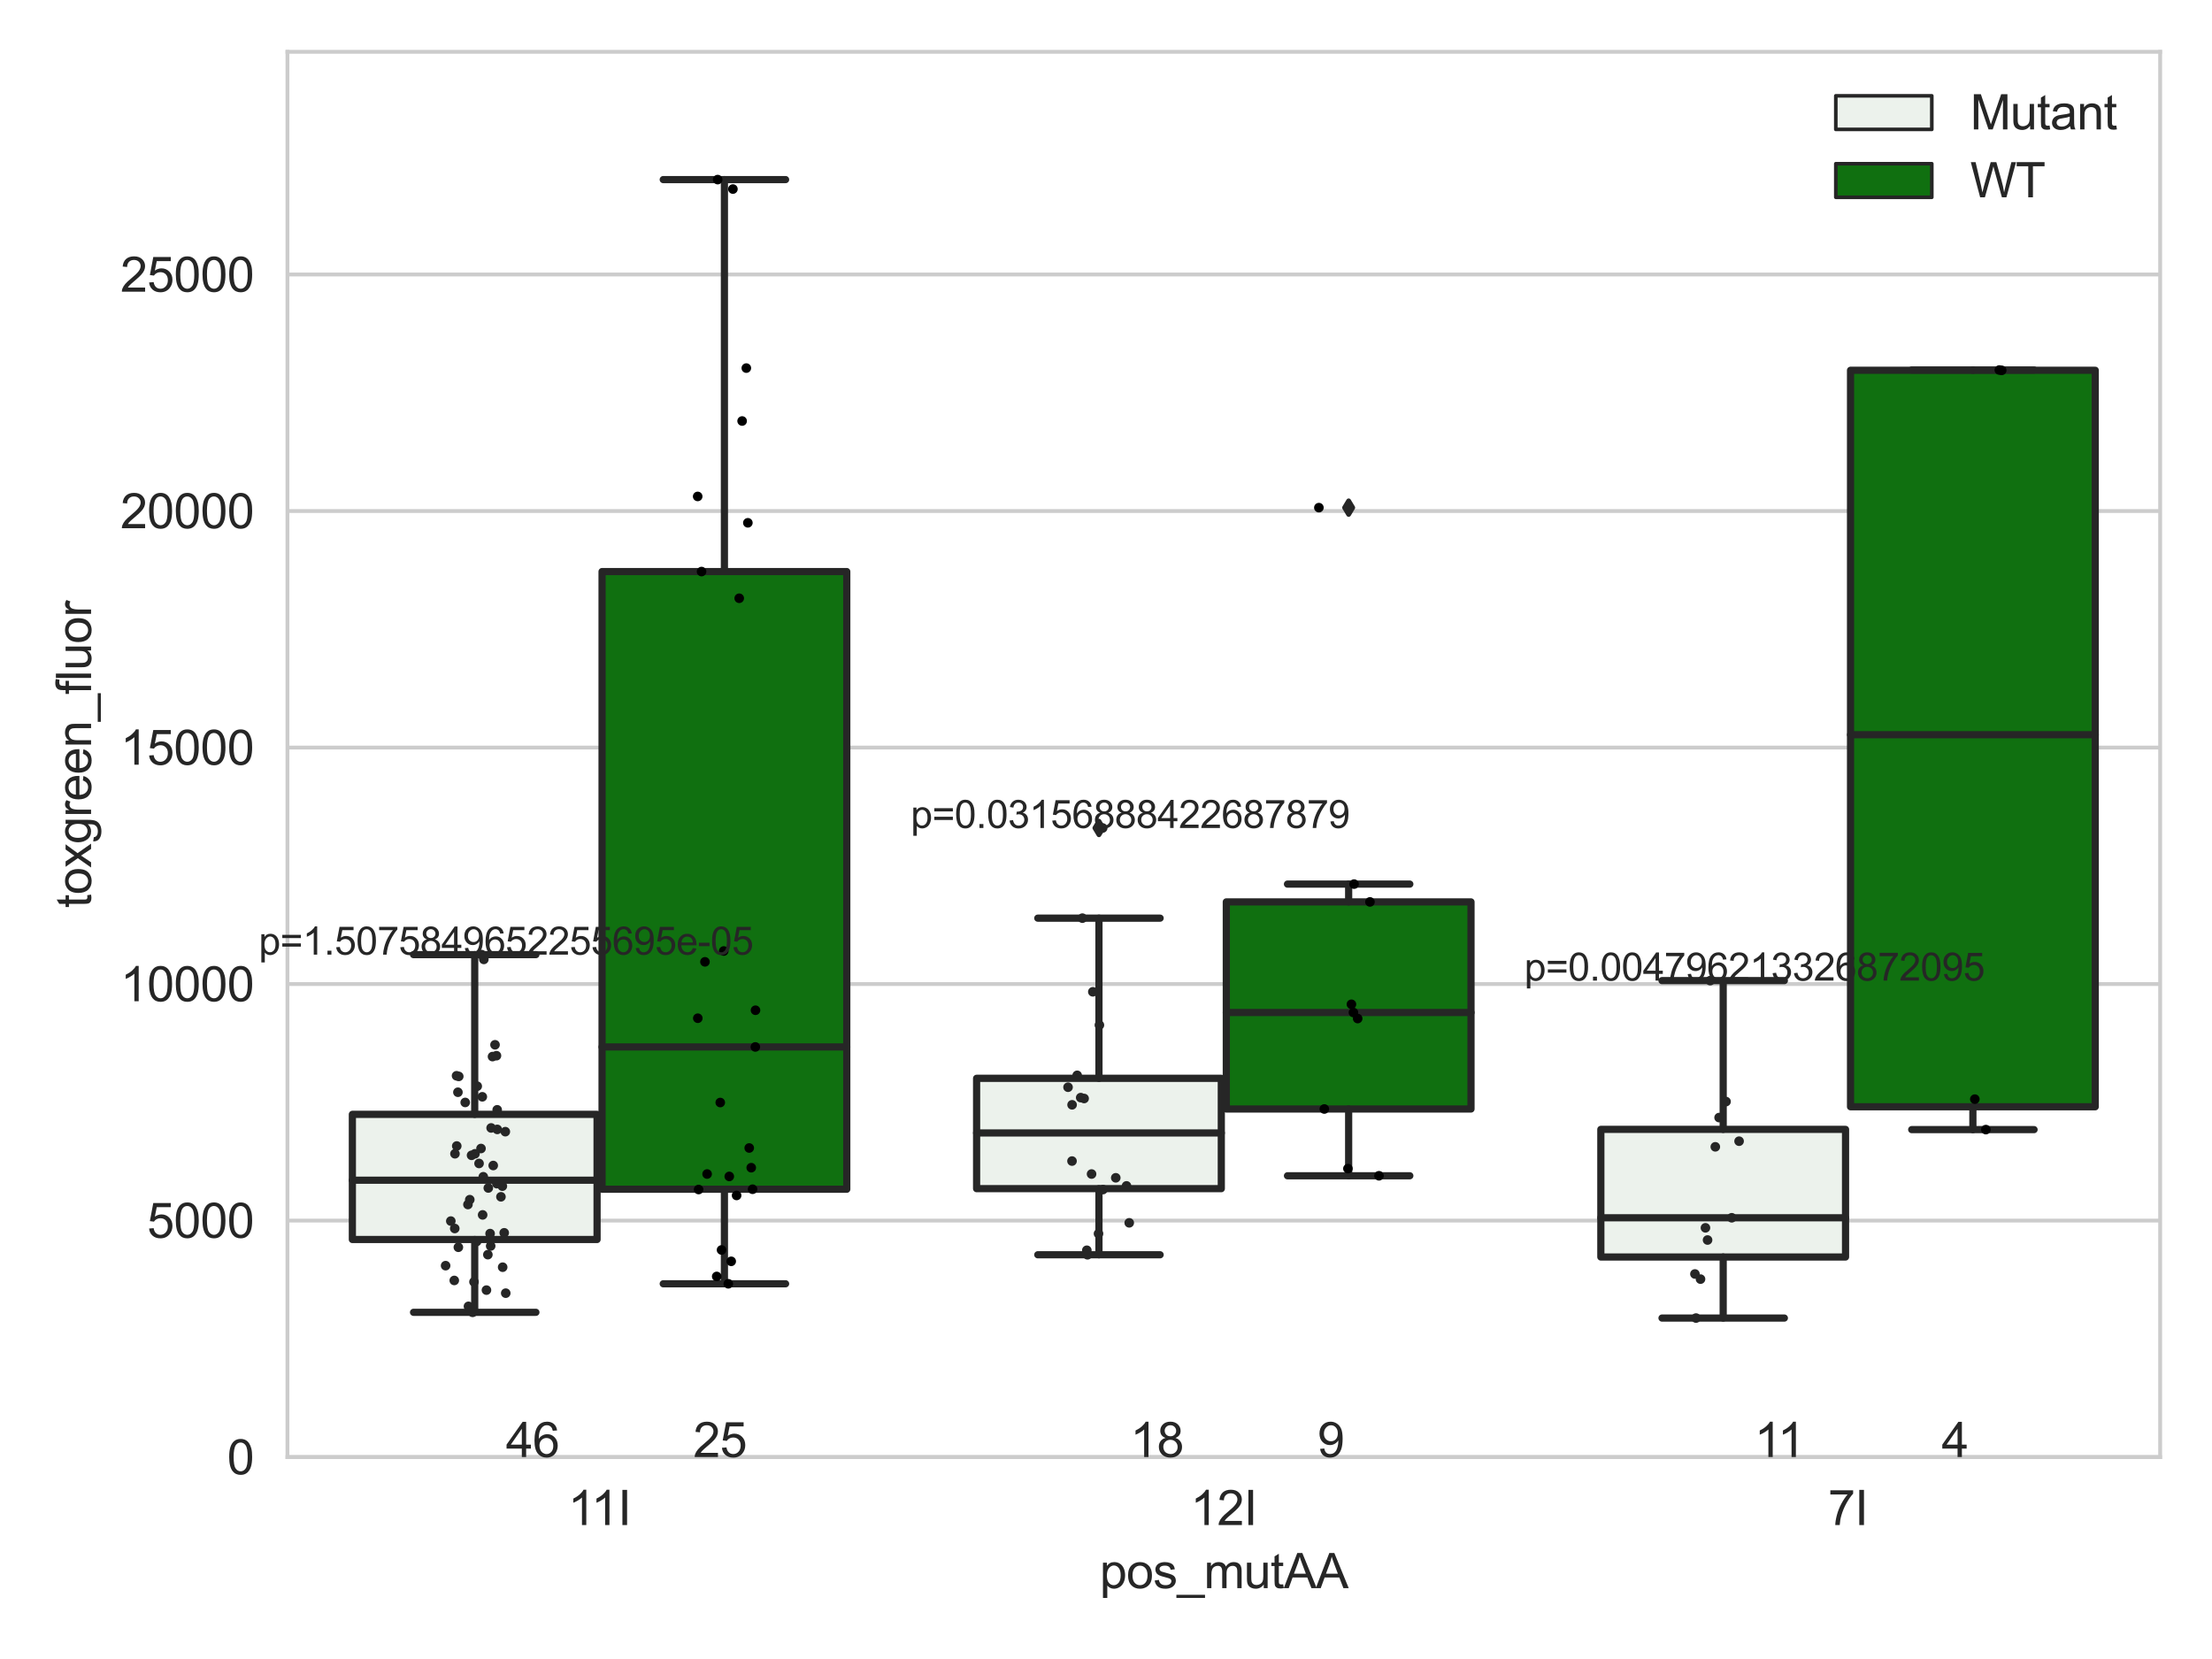 <?xml version="1.0" encoding="utf-8" standalone="no"?>
<!DOCTYPE svg PUBLIC "-//W3C//DTD SVG 1.1//EN"
  "http://www.w3.org/Graphics/SVG/1.1/DTD/svg11.dtd">
<svg xmlns:xlink="http://www.w3.org/1999/xlink" width="460.8pt" height="345.6pt" viewBox="0 0 460.8 345.6" xmlns="http://www.w3.org/2000/svg" version="1.1">
 <defs>
  <style type="text/css">*{stroke-linejoin: round; stroke-linecap: butt}</style>
 </defs>
 <g id="figure_1">
  <g id="patch_1">
   <path d="M 0 345.6 
L 460.8 345.6 
L 460.8 0 
L 0 0 
z
" style="fill: #ffffff"/>
  </g>
  <g id="axes_1">
   <g id="patch_2">
    <path d="M 59.881 303.539 
L 450 303.539 
L 450 10.8 
L 59.881 10.8 
z
" style="fill: #ffffff"/>
   </g>
   <g id="matplotlib.axis_1">
    <g id="xtick_1">
     <g id="text_1">
      <!-- 11I -->
      <g style="fill: #262626" transform="translate(118.32 317.697)scale(0.1 -0.1)">
       <defs>
        <path id="ArialMT-31" d="M 2384 0 
L 1822 0 
L 1822 3584 
Q 1619 3391 1289 3197 
Q 959 3003 697 2906 
L 697 3450 
Q 1169 3672 1522 3987 
Q 1875 4303 2022 4600 
L 2384 4600 
L 2384 0 
z
" transform="scale(0.016)"/>
        <path id="ArialMT-49" d="M 597 0 
L 597 4581 
L 1203 4581 
L 1203 0 
L 597 0 
z
" transform="scale(0.016)"/>
       </defs>
       <use xlink:href="#ArialMT-31"/>
       <use xlink:href="#ArialMT-31" x="48.24"/>
       <use xlink:href="#ArialMT-49" x="103.855"/>
      </g>
     </g>
    </g>
    <g id="xtick_2">
     <g id="text_2">
      <!-- 12I -->
      <g style="fill: #262626" transform="translate(247.991 317.697)scale(0.1 -0.1)">
       <defs>
        <path id="ArialMT-32" d="M 3222 541 
L 3222 0 
L 194 0 
Q 188 203 259 391 
Q 375 700 629 1000 
Q 884 1300 1366 1694 
Q 2113 2306 2375 2664 
Q 2638 3022 2638 3341 
Q 2638 3675 2398 3904 
Q 2159 4134 1775 4134 
Q 1369 4134 1125 3890 
Q 881 3647 878 3216 
L 300 3275 
Q 359 3922 746 4261 
Q 1134 4600 1788 4600 
Q 2447 4600 2831 4234 
Q 3216 3869 3216 3328 
Q 3216 3053 3103 2787 
Q 2991 2522 2730 2228 
Q 2469 1934 1863 1422 
Q 1356 997 1212 845 
Q 1069 694 975 541 
L 3222 541 
z
" transform="scale(0.016)"/>
       </defs>
       <use xlink:href="#ArialMT-31"/>
       <use xlink:href="#ArialMT-32" x="55.615"/>
       <use xlink:href="#ArialMT-49" x="111.23"/>
      </g>
     </g>
    </g>
    <g id="xtick_3">
     <g id="text_3">
      <!-- 7I -->
      <g style="fill: #262626" transform="translate(380.811 317.697)scale(0.1 -0.1)">
       <defs>
        <path id="ArialMT-37" d="M 303 3981 
L 303 4522 
L 3269 4522 
L 3269 4084 
Q 2831 3619 2401 2847 
Q 1972 2075 1738 1259 
Q 1569 684 1522 0 
L 944 0 
Q 953 541 1156 1306 
Q 1359 2072 1739 2783 
Q 2119 3494 2547 3981 
L 303 3981 
z
" transform="scale(0.016)"/>
       </defs>
       <use xlink:href="#ArialMT-37"/>
       <use xlink:href="#ArialMT-49" x="55.615"/>
      </g>
     </g>
    </g>
    <g id="text_4">
     <!-- pos_mutAA -->
     <g style="fill: #262626" transform="translate(229.095 330.842)scale(0.1 -0.1)">
      <defs>
       <path id="ArialMT-70" d="M 422 -1272 
L 422 3319 
L 934 3319 
L 934 2888 
Q 1116 3141 1344 3267 
Q 1572 3394 1897 3394 
Q 2322 3394 2647 3175 
Q 2972 2956 3137 2557 
Q 3303 2159 3303 1684 
Q 3303 1175 3120 767 
Q 2938 359 2589 142 
Q 2241 -75 1856 -75 
Q 1575 -75 1351 44 
Q 1128 163 984 344 
L 984 -1272 
L 422 -1272 
z
M 931 1641 
Q 931 1000 1190 694 
Q 1450 388 1819 388 
Q 2194 388 2461 705 
Q 2728 1022 2728 1688 
Q 2728 2322 2467 2637 
Q 2206 2953 1844 2953 
Q 1484 2953 1207 2617 
Q 931 2281 931 1641 
z
" transform="scale(0.016)"/>
       <path id="ArialMT-6f" d="M 213 1659 
Q 213 2581 725 3025 
Q 1153 3394 1769 3394 
Q 2453 3394 2887 2945 
Q 3322 2497 3322 1706 
Q 3322 1066 3130 698 
Q 2938 331 2570 128 
Q 2203 -75 1769 -75 
Q 1072 -75 642 372 
Q 213 819 213 1659 
z
M 791 1659 
Q 791 1022 1069 705 
Q 1347 388 1769 388 
Q 2188 388 2466 706 
Q 2744 1025 2744 1678 
Q 2744 2294 2464 2611 
Q 2184 2928 1769 2928 
Q 1347 2928 1069 2612 
Q 791 2297 791 1659 
z
" transform="scale(0.016)"/>
       <path id="ArialMT-73" d="M 197 991 
L 753 1078 
Q 800 744 1014 566 
Q 1228 388 1613 388 
Q 2000 388 2187 545 
Q 2375 703 2375 916 
Q 2375 1106 2209 1216 
Q 2094 1291 1634 1406 
Q 1016 1563 777 1677 
Q 538 1791 414 1992 
Q 291 2194 291 2438 
Q 291 2659 392 2848 
Q 494 3038 669 3163 
Q 800 3259 1026 3326 
Q 1253 3394 1513 3394 
Q 1903 3394 2198 3281 
Q 2494 3169 2634 2976 
Q 2775 2784 2828 2463 
L 2278 2388 
Q 2241 2644 2061 2787 
Q 1881 2931 1553 2931 
Q 1166 2931 1000 2803 
Q 834 2675 834 2503 
Q 834 2394 903 2306 
Q 972 2216 1119 2156 
Q 1203 2125 1616 2013 
Q 2213 1853 2448 1751 
Q 2684 1650 2818 1456 
Q 2953 1263 2953 975 
Q 2953 694 2789 445 
Q 2625 197 2315 61 
Q 2006 -75 1616 -75 
Q 969 -75 630 194 
Q 291 463 197 991 
z
" transform="scale(0.016)"/>
       <path id="ArialMT-5f" d="M -97 -1272 
L -97 -866 
L 3631 -866 
L 3631 -1272 
L -97 -1272 
z
" transform="scale(0.016)"/>
       <path id="ArialMT-6d" d="M 422 0 
L 422 3319 
L 925 3319 
L 925 2853 
Q 1081 3097 1340 3245 
Q 1600 3394 1931 3394 
Q 2300 3394 2536 3241 
Q 2772 3088 2869 2813 
Q 3263 3394 3894 3394 
Q 4388 3394 4653 3120 
Q 4919 2847 4919 2278 
L 4919 0 
L 4359 0 
L 4359 2091 
Q 4359 2428 4304 2576 
Q 4250 2725 4106 2815 
Q 3963 2906 3769 2906 
Q 3419 2906 3187 2673 
Q 2956 2441 2956 1928 
L 2956 0 
L 2394 0 
L 2394 2156 
Q 2394 2531 2256 2718 
Q 2119 2906 1806 2906 
Q 1569 2906 1367 2781 
Q 1166 2656 1075 2415 
Q 984 2175 984 1722 
L 984 0 
L 422 0 
z
" transform="scale(0.016)"/>
       <path id="ArialMT-75" d="M 2597 0 
L 2597 488 
Q 2209 -75 1544 -75 
Q 1250 -75 995 37 
Q 741 150 617 320 
Q 494 491 444 738 
Q 409 903 409 1263 
L 409 3319 
L 972 3319 
L 972 1478 
Q 972 1038 1006 884 
Q 1059 663 1231 536 
Q 1403 409 1656 409 
Q 1909 409 2131 539 
Q 2353 669 2445 892 
Q 2538 1116 2538 1541 
L 2538 3319 
L 3100 3319 
L 3100 0 
L 2597 0 
z
" transform="scale(0.016)"/>
       <path id="ArialMT-74" d="M 1650 503 
L 1731 6 
Q 1494 -44 1306 -44 
Q 1000 -44 831 53 
Q 663 150 594 308 
Q 525 466 525 972 
L 525 2881 
L 113 2881 
L 113 3319 
L 525 3319 
L 525 4141 
L 1084 4478 
L 1084 3319 
L 1650 3319 
L 1650 2881 
L 1084 2881 
L 1084 941 
Q 1084 700 1114 631 
Q 1144 563 1211 522 
Q 1278 481 1403 481 
Q 1497 481 1650 503 
z
" transform="scale(0.016)"/>
       <path id="ArialMT-41" d="M -9 0 
L 1750 4581 
L 2403 4581 
L 4278 0 
L 3588 0 
L 3053 1388 
L 1138 1388 
L 634 0 
L -9 0 
z
M 1313 1881 
L 2866 1881 
L 2388 3150 
Q 2169 3728 2063 4100 
Q 1975 3659 1816 3225 
L 1313 1881 
z
" transform="scale(0.016)"/>
      </defs>
      <use xlink:href="#ArialMT-70"/>
      <use xlink:href="#ArialMT-6f" x="55.615"/>
      <use xlink:href="#ArialMT-73" x="111.23"/>
      <use xlink:href="#ArialMT-5f" x="161.23"/>
      <use xlink:href="#ArialMT-6d" x="216.846"/>
      <use xlink:href="#ArialMT-75" x="300.146"/>
      <use xlink:href="#ArialMT-74" x="355.762"/>
      <use xlink:href="#ArialMT-41" x="383.545"/>
      <use xlink:href="#ArialMT-41" x="450.244"/>
     </g>
    </g>
   </g>
   <g id="matplotlib.axis_2">
    <g id="ytick_1">
     <g id="line2d_1">
      <path d="M 59.881 303.539 
L 450 303.539 
" clip-path="url(#p68d5b39759)" style="fill: none; stroke: #cccccc; stroke-width: 0.8; stroke-linecap: round"/>
     </g>
     <g id="text_5">
      <!-- 0 -->
      <g style="fill: #262626" transform="translate(47.32 307.118)scale(0.1 -0.1)">
       <defs>
        <path id="ArialMT-30" d="M 266 2259 
Q 266 3072 433 3567 
Q 600 4063 929 4331 
Q 1259 4600 1759 4600 
Q 2128 4600 2406 4451 
Q 2684 4303 2865 4023 
Q 3047 3744 3150 3342 
Q 3253 2941 3253 2259 
Q 3253 1453 3087 958 
Q 2922 463 2592 192 
Q 2263 -78 1759 -78 
Q 1097 -78 719 397 
Q 266 969 266 2259 
z
M 844 2259 
Q 844 1131 1108 757 
Q 1372 384 1759 384 
Q 2147 384 2411 759 
Q 2675 1134 2675 2259 
Q 2675 3391 2411 3762 
Q 2147 4134 1753 4134 
Q 1366 4134 1134 3806 
Q 844 3388 844 2259 
z
" transform="scale(0.016)"/>
       </defs>
       <use xlink:href="#ArialMT-30"/>
      </g>
     </g>
    </g>
    <g id="ytick_2">
     <g id="line2d_2">
      <path d="M 59.881 254.268 
L 450 254.268 
" clip-path="url(#p68d5b39759)" style="fill: none; stroke: #cccccc; stroke-width: 0.8; stroke-linecap: round"/>
     </g>
     <g id="text_6">
      <!-- 5000 -->
      <g style="fill: #262626" transform="translate(30.637 257.847)scale(0.1 -0.1)">
       <defs>
        <path id="ArialMT-35" d="M 266 1200 
L 856 1250 
Q 922 819 1161 601 
Q 1400 384 1738 384 
Q 2144 384 2425 690 
Q 2706 997 2706 1503 
Q 2706 1984 2436 2262 
Q 2166 2541 1728 2541 
Q 1456 2541 1237 2417 
Q 1019 2294 894 2097 
L 366 2166 
L 809 4519 
L 3088 4519 
L 3088 3981 
L 1259 3981 
L 1013 2750 
Q 1425 3038 1878 3038 
Q 2478 3038 2890 2622 
Q 3303 2206 3303 1553 
Q 3303 931 2941 478 
Q 2500 -78 1738 -78 
Q 1113 -78 717 272 
Q 322 622 266 1200 
z
" transform="scale(0.016)"/>
       </defs>
       <use xlink:href="#ArialMT-35"/>
       <use xlink:href="#ArialMT-30" x="55.615"/>
       <use xlink:href="#ArialMT-30" x="111.23"/>
       <use xlink:href="#ArialMT-30" x="166.846"/>
      </g>
     </g>
    </g>
    <g id="ytick_3">
     <g id="line2d_3">
      <path d="M 59.881 204.998 
L 450 204.998 
" clip-path="url(#p68d5b39759)" style="fill: none; stroke: #cccccc; stroke-width: 0.8; stroke-linecap: round"/>
     </g>
     <g id="text_7">
      <!-- 10000 -->
      <g style="fill: #262626" transform="translate(25.077 208.576)scale(0.1 -0.1)">
       <use xlink:href="#ArialMT-31"/>
       <use xlink:href="#ArialMT-30" x="55.615"/>
       <use xlink:href="#ArialMT-30" x="111.23"/>
       <use xlink:href="#ArialMT-30" x="166.846"/>
       <use xlink:href="#ArialMT-30" x="222.461"/>
      </g>
     </g>
    </g>
    <g id="ytick_4">
     <g id="line2d_4">
      <path d="M 59.881 155.727 
L 450 155.727 
" clip-path="url(#p68d5b39759)" style="fill: none; stroke: #cccccc; stroke-width: 0.8; stroke-linecap: round"/>
     </g>
     <g id="text_8">
      <!-- 15000 -->
      <g style="fill: #262626" transform="translate(25.077 159.306)scale(0.1 -0.1)">
       <use xlink:href="#ArialMT-31"/>
       <use xlink:href="#ArialMT-35" x="55.615"/>
       <use xlink:href="#ArialMT-30" x="111.23"/>
       <use xlink:href="#ArialMT-30" x="166.846"/>
       <use xlink:href="#ArialMT-30" x="222.461"/>
      </g>
     </g>
    </g>
    <g id="ytick_5">
     <g id="line2d_5">
      <path d="M 59.881 106.456 
L 450 106.456 
" clip-path="url(#p68d5b39759)" style="fill: none; stroke: #cccccc; stroke-width: 0.8; stroke-linecap: round"/>
     </g>
     <g id="text_9">
      <!-- 20000 -->
      <g style="fill: #262626" transform="translate(25.077 110.035)scale(0.1 -0.1)">
       <use xlink:href="#ArialMT-32"/>
       <use xlink:href="#ArialMT-30" x="55.615"/>
       <use xlink:href="#ArialMT-30" x="111.23"/>
       <use xlink:href="#ArialMT-30" x="166.846"/>
       <use xlink:href="#ArialMT-30" x="222.461"/>
      </g>
     </g>
    </g>
    <g id="ytick_6">
     <g id="line2d_6">
      <path d="M 59.881 57.186 
L 450 57.186 
" clip-path="url(#p68d5b39759)" style="fill: none; stroke: #cccccc; stroke-width: 0.8; stroke-linecap: round"/>
     </g>
     <g id="text_10">
      <!-- 25000 -->
      <g style="fill: #262626" transform="translate(25.077 60.765)scale(0.1 -0.1)">
       <use xlink:href="#ArialMT-32"/>
       <use xlink:href="#ArialMT-35" x="55.615"/>
       <use xlink:href="#ArialMT-30" x="111.23"/>
       <use xlink:href="#ArialMT-30" x="166.846"/>
       <use xlink:href="#ArialMT-30" x="222.461"/>
      </g>
     </g>
    </g>
    <g id="text_11">
     <!-- toxgreen_fluor -->
     <g style="fill: #262626" transform="translate(18.972 189.132)rotate(-90)scale(0.1 -0.1)">
      <defs>
       <path id="ArialMT-78" d="M 47 0 
L 1259 1725 
L 138 3319 
L 841 3319 
L 1350 2541 
Q 1494 2319 1581 2169 
Q 1719 2375 1834 2534 
L 2394 3319 
L 3066 3319 
L 1919 1756 
L 3153 0 
L 2463 0 
L 1781 1031 
L 1600 1309 
L 728 0 
L 47 0 
z
" transform="scale(0.016)"/>
       <path id="ArialMT-67" d="M 319 -275 
L 866 -356 
Q 900 -609 1056 -725 
Q 1266 -881 1628 -881 
Q 2019 -881 2231 -725 
Q 2444 -569 2519 -288 
Q 2563 -116 2559 434 
Q 2191 0 1641 0 
Q 956 0 581 494 
Q 206 988 206 1678 
Q 206 2153 378 2554 
Q 550 2956 876 3175 
Q 1203 3394 1644 3394 
Q 2231 3394 2613 2919 
L 2613 3319 
L 3131 3319 
L 3131 450 
Q 3131 -325 2973 -648 
Q 2816 -972 2473 -1159 
Q 2131 -1347 1631 -1347 
Q 1038 -1347 672 -1080 
Q 306 -813 319 -275 
z
M 784 1719 
Q 784 1066 1043 766 
Q 1303 466 1694 466 
Q 2081 466 2343 764 
Q 2606 1063 2606 1700 
Q 2606 2309 2336 2618 
Q 2066 2928 1684 2928 
Q 1309 2928 1046 2623 
Q 784 2319 784 1719 
z
" transform="scale(0.016)"/>
       <path id="ArialMT-72" d="M 416 0 
L 416 3319 
L 922 3319 
L 922 2816 
Q 1116 3169 1280 3281 
Q 1444 3394 1641 3394 
Q 1925 3394 2219 3213 
L 2025 2691 
Q 1819 2813 1613 2813 
Q 1428 2813 1281 2702 
Q 1134 2591 1072 2394 
Q 978 2094 978 1738 
L 978 0 
L 416 0 
z
" transform="scale(0.016)"/>
       <path id="ArialMT-65" d="M 2694 1069 
L 3275 997 
Q 3138 488 2766 206 
Q 2394 -75 1816 -75 
Q 1088 -75 661 373 
Q 234 822 234 1631 
Q 234 2469 665 2931 
Q 1097 3394 1784 3394 
Q 2450 3394 2872 2941 
Q 3294 2488 3294 1666 
Q 3294 1616 3291 1516 
L 816 1516 
Q 847 969 1125 678 
Q 1403 388 1819 388 
Q 2128 388 2347 550 
Q 2566 713 2694 1069 
z
M 847 1978 
L 2700 1978 
Q 2663 2397 2488 2606 
Q 2219 2931 1791 2931 
Q 1403 2931 1139 2672 
Q 875 2413 847 1978 
z
" transform="scale(0.016)"/>
       <path id="ArialMT-6e" d="M 422 0 
L 422 3319 
L 928 3319 
L 928 2847 
Q 1294 3394 1984 3394 
Q 2284 3394 2536 3286 
Q 2788 3178 2913 3003 
Q 3038 2828 3088 2588 
Q 3119 2431 3119 2041 
L 3119 0 
L 2556 0 
L 2556 2019 
Q 2556 2363 2490 2533 
Q 2425 2703 2258 2804 
Q 2091 2906 1866 2906 
Q 1506 2906 1245 2678 
Q 984 2450 984 1813 
L 984 0 
L 422 0 
z
" transform="scale(0.016)"/>
       <path id="ArialMT-66" d="M 556 0 
L 556 2881 
L 59 2881 
L 59 3319 
L 556 3319 
L 556 3672 
Q 556 4006 616 4169 
Q 697 4388 901 4523 
Q 1106 4659 1475 4659 
Q 1713 4659 2000 4603 
L 1916 4113 
Q 1741 4144 1584 4144 
Q 1328 4144 1222 4034 
Q 1116 3925 1116 3625 
L 1116 3319 
L 1763 3319 
L 1763 2881 
L 1116 2881 
L 1116 0 
L 556 0 
z
" transform="scale(0.016)"/>
       <path id="ArialMT-6c" d="M 409 0 
L 409 4581 
L 972 4581 
L 972 0 
L 409 0 
z
" transform="scale(0.016)"/>
      </defs>
      <use xlink:href="#ArialMT-74"/>
      <use xlink:href="#ArialMT-6f" x="27.783"/>
      <use xlink:href="#ArialMT-78" x="83.398"/>
      <use xlink:href="#ArialMT-67" x="133.398"/>
      <use xlink:href="#ArialMT-72" x="189.014"/>
      <use xlink:href="#ArialMT-65" x="222.314"/>
      <use xlink:href="#ArialMT-65" x="277.93"/>
      <use xlink:href="#ArialMT-6e" x="333.545"/>
      <use xlink:href="#ArialMT-5f" x="389.16"/>
      <use xlink:href="#ArialMT-66" x="444.775"/>
      <use xlink:href="#ArialMT-6c" x="472.559"/>
      <use xlink:href="#ArialMT-75" x="494.775"/>
      <use xlink:href="#ArialMT-6f" x="550.391"/>
      <use xlink:href="#ArialMT-72" x="606.006"/>
     </g>
    </g>
   </g>
   <g id="patch_3">
    <path d="M 73.405 258.211 
L 124.381 258.211 
L 124.381 232.138 
L 73.405 232.138 
L 73.405 258.211 
z
" clip-path="url(#p68d5b39759)" style="fill: #ecf2ec; stroke: #262626; stroke-width: 1.5; stroke-linejoin: miter"/>
   </g>
   <g id="patch_4">
    <path d="M 125.421 247.74 
L 176.397 247.74 
L 176.397 119.067 
L 125.421 119.067 
L 125.421 247.74 
z
" clip-path="url(#p68d5b39759)" style="fill: #107010; stroke: #262626; stroke-width: 1.5; stroke-linejoin: miter"/>
   </g>
   <g id="patch_5">
    <path d="M 203.445 247.618 
L 254.42 247.618 
L 254.42 224.631 
L 203.445 224.631 
L 203.445 247.618 
z
" clip-path="url(#p68d5b39759)" style="fill: #ecf2ec; stroke: #262626; stroke-width: 1.5; stroke-linejoin: miter"/>
   </g>
   <g id="patch_6">
    <path d="M 255.461 231.024 
L 306.436 231.024 
L 306.436 187.885 
L 255.461 187.885 
L 255.461 231.024 
z
" clip-path="url(#p68d5b39759)" style="fill: #107010; stroke: #262626; stroke-width: 1.5; stroke-linejoin: miter"/>
   </g>
   <g id="patch_7">
    <path d="M 333.485 261.856 
L 384.46 261.856 
L 384.46 235.271 
L 333.485 235.271 
L 333.485 261.856 
z
" clip-path="url(#p68d5b39759)" style="fill: #ecf2ec; stroke: #262626; stroke-width: 1.5; stroke-linejoin: miter"/>
   </g>
   <g id="patch_8">
    <path d="M 385.5 230.558 
L 436.476 230.558 
L 436.476 77.134 
L 385.5 77.134 
L 385.5 230.558 
z
" clip-path="url(#p68d5b39759)" style="fill: #107010; stroke: #262626; stroke-width: 1.5; stroke-linejoin: miter"/>
   </g>
   <g id="patch_9">
    <path d="M 124.901 303.539 
L 124.901 303.539 
L 124.901 303.539 
L 124.901 303.539 
z
" clip-path="url(#p68d5b39759)" style="fill: #ecf2ec; stroke: #262626; stroke-width: 0.75; stroke-linejoin: miter"/>
   </g>
   <g id="patch_10">
    <path d="M 124.901 303.539 
L 124.901 303.539 
L 124.901 303.539 
L 124.901 303.539 
z
" clip-path="url(#p68d5b39759)" style="fill: #107010; stroke: #262626; stroke-width: 0.75; stroke-linejoin: miter"/>
   </g>
   <g id="PathCollection_1"/>
   <g id="PathCollection_2"/>
   <g id="line2d_7">
    <path d="M 98.893 258.211 
L 98.893 273.379 
" clip-path="url(#p68d5b39759)" style="fill: none; stroke: #262626; stroke-width: 1.5; stroke-linecap: round"/>
   </g>
   <g id="line2d_8">
    <path d="M 98.893 232.138 
L 98.893 198.867 
" clip-path="url(#p68d5b39759)" style="fill: none; stroke: #262626; stroke-width: 1.5; stroke-linecap: round"/>
   </g>
   <g id="line2d_9">
    <path d="M 86.149 273.379 
L 111.637 273.379 
" clip-path="url(#p68d5b39759)" style="fill: none; stroke: #262626; stroke-width: 1.5; stroke-linecap: round"/>
   </g>
   <g id="line2d_10">
    <path d="M 86.149 198.867 
L 111.637 198.867 
" clip-path="url(#p68d5b39759)" style="fill: none; stroke: #262626; stroke-width: 1.5; stroke-linecap: round"/>
   </g>
   <g id="line2d_11"/>
   <g id="line2d_12">
    <path d="M 150.909 247.74 
L 150.909 267.436 
" clip-path="url(#p68d5b39759)" style="fill: none; stroke: #262626; stroke-width: 1.5; stroke-linecap: round"/>
   </g>
   <g id="line2d_13">
    <path d="M 150.909 119.067 
L 150.909 37.413 
" clip-path="url(#p68d5b39759)" style="fill: none; stroke: #262626; stroke-width: 1.5; stroke-linecap: round"/>
   </g>
   <g id="line2d_14">
    <path d="M 138.165 267.436 
L 163.653 267.436 
" clip-path="url(#p68d5b39759)" style="fill: none; stroke: #262626; stroke-width: 1.5; stroke-linecap: round"/>
   </g>
   <g id="line2d_15">
    <path d="M 138.165 37.413 
L 163.653 37.413 
" clip-path="url(#p68d5b39759)" style="fill: none; stroke: #262626; stroke-width: 1.5; stroke-linecap: round"/>
   </g>
   <g id="line2d_16"/>
   <g id="line2d_17">
    <path d="M 228.933 247.618 
L 228.933 261.391 
" clip-path="url(#p68d5b39759)" style="fill: none; stroke: #262626; stroke-width: 1.5; stroke-linecap: round"/>
   </g>
   <g id="line2d_18">
    <path d="M 228.933 224.631 
L 228.933 191.269 
" clip-path="url(#p68d5b39759)" style="fill: none; stroke: #262626; stroke-width: 1.5; stroke-linecap: round"/>
   </g>
   <g id="line2d_19">
    <path d="M 216.189 261.391 
L 241.677 261.391 
" clip-path="url(#p68d5b39759)" style="fill: none; stroke: #262626; stroke-width: 1.5; stroke-linecap: round"/>
   </g>
   <g id="line2d_20">
    <path d="M 216.189 191.269 
L 241.677 191.269 
" clip-path="url(#p68d5b39759)" style="fill: none; stroke: #262626; stroke-width: 1.5; stroke-linecap: round"/>
   </g>
   <g id="line2d_21">
    <defs>
     <path id="m3df1b5be09" d="M -0 1.414 
L 0.849 0 
L 0 -1.414 
L -0.849 -0 
z
" style="stroke: #262626; stroke-linejoin: miter"/>
    </defs>
    <g clip-path="url(#p68d5b39759)">
     <use xlink:href="#m3df1b5be09" x="228.933" y="172.484" style="fill: #262626; stroke: #262626; stroke-linejoin: miter"/>
    </g>
   </g>
   <g id="line2d_22">
    <path d="M 280.949 231.024 
L 280.949 244.935 
" clip-path="url(#p68d5b39759)" style="fill: none; stroke: #262626; stroke-width: 1.5; stroke-linecap: round"/>
   </g>
   <g id="line2d_23">
    <path d="M 280.949 187.885 
L 280.949 184.174 
" clip-path="url(#p68d5b39759)" style="fill: none; stroke: #262626; stroke-width: 1.5; stroke-linecap: round"/>
   </g>
   <g id="line2d_24">
    <path d="M 268.205 244.935 
L 293.692 244.935 
" clip-path="url(#p68d5b39759)" style="fill: none; stroke: #262626; stroke-width: 1.5; stroke-linecap: round"/>
   </g>
   <g id="line2d_25">
    <path d="M 268.205 184.174 
L 293.692 184.174 
" clip-path="url(#p68d5b39759)" style="fill: none; stroke: #262626; stroke-width: 1.5; stroke-linecap: round"/>
   </g>
   <g id="line2d_26">
    <g clip-path="url(#p68d5b39759)">
     <use xlink:href="#m3df1b5be09" x="280.949" y="105.751" style="fill: #262626; stroke: #262626; stroke-linejoin: miter"/>
    </g>
   </g>
   <g id="line2d_27">
    <path d="M 358.972 261.856 
L 358.972 274.576 
" clip-path="url(#p68d5b39759)" style="fill: none; stroke: #262626; stroke-width: 1.5; stroke-linecap: round"/>
   </g>
   <g id="line2d_28">
    <path d="M 358.972 235.271 
L 358.972 204.28 
" clip-path="url(#p68d5b39759)" style="fill: none; stroke: #262626; stroke-width: 1.5; stroke-linecap: round"/>
   </g>
   <g id="line2d_29">
    <path d="M 346.228 274.576 
L 371.716 274.576 
" clip-path="url(#p68d5b39759)" style="fill: none; stroke: #262626; stroke-width: 1.5; stroke-linecap: round"/>
   </g>
   <g id="line2d_30">
    <path d="M 346.228 204.28 
L 371.716 204.28 
" clip-path="url(#p68d5b39759)" style="fill: none; stroke: #262626; stroke-width: 1.5; stroke-linecap: round"/>
   </g>
   <g id="line2d_31"/>
   <g id="line2d_32">
    <path d="M 410.988 230.558 
L 410.988 235.318 
" clip-path="url(#p68d5b39759)" style="fill: none; stroke: #262626; stroke-width: 1.5; stroke-linecap: round"/>
   </g>
   <g id="line2d_33">
    <path d="M 410.988 77.134 
L 410.988 77.08 
" clip-path="url(#p68d5b39759)" style="fill: none; stroke: #262626; stroke-width: 1.5; stroke-linecap: round"/>
   </g>
   <g id="line2d_34">
    <path d="M 398.244 235.318 
L 423.732 235.318 
" clip-path="url(#p68d5b39759)" style="fill: none; stroke: #262626; stroke-width: 1.5; stroke-linecap: round"/>
   </g>
   <g id="line2d_35">
    <path d="M 398.244 77.08 
L 423.732 77.08 
" clip-path="url(#p68d5b39759)" style="fill: none; stroke: #262626; stroke-width: 1.5; stroke-linecap: round"/>
   </g>
   <g id="line2d_36"/>
   <g id="line2d_37">
    <path d="M 73.405 245.859 
L 124.381 245.859 
" clip-path="url(#p68d5b39759)" style="fill: none; stroke: #262626; stroke-width: 1.5; stroke-linecap: round"/>
   </g>
   <g id="line2d_38">
    <path d="M 125.421 218.097 
L 176.397 218.097 
" clip-path="url(#p68d5b39759)" style="fill: none; stroke: #262626; stroke-width: 1.5; stroke-linecap: round"/>
   </g>
   <g id="line2d_39">
    <path d="M 203.445 236.013 
L 254.42 236.013 
" clip-path="url(#p68d5b39759)" style="fill: none; stroke: #262626; stroke-width: 1.5; stroke-linecap: round"/>
   </g>
   <g id="line2d_40">
    <path d="M 255.461 210.923 
L 306.436 210.923 
" clip-path="url(#p68d5b39759)" style="fill: none; stroke: #262626; stroke-width: 1.5; stroke-linecap: round"/>
   </g>
   <g id="line2d_41">
    <path d="M 333.485 253.683 
L 384.46 253.683 
" clip-path="url(#p68d5b39759)" style="fill: none; stroke: #262626; stroke-width: 1.5; stroke-linecap: round"/>
   </g>
   <g id="line2d_42">
    <path d="M 385.5 153.062 
L 436.476 153.062 
" clip-path="url(#p68d5b39759)" style="fill: none; stroke: #262626; stroke-width: 1.5; stroke-linecap: round"/>
   </g>
   <g id="patch_11">
    <path d="M 59.881 303.539 
L 59.881 10.8 
" style="fill: none; stroke: #cccccc; stroke-width: 0.8; stroke-linejoin: miter; stroke-linecap: square"/>
   </g>
   <g id="patch_12">
    <path d="M 450 303.539 
L 450 10.8 
" style="fill: none; stroke: #cccccc; stroke-width: 0.8; stroke-linejoin: miter; stroke-linecap: square"/>
   </g>
   <g id="patch_13">
    <path d="M 59.881 303.539 
L 450 303.539 
" style="fill: none; stroke: #cccccc; stroke-width: 0.8; stroke-linejoin: miter; stroke-linecap: square"/>
   </g>
   <g id="patch_14">
    <path d="M 59.881 10.8 
L 450 10.8 
" style="fill: none; stroke: #cccccc; stroke-width: 0.8; stroke-linejoin: miter; stroke-linecap: square"/>
   </g>
   <g id="PathCollection_3">
    <defs>
     <path id="C0_0_c4f9728aec" d="M 0 1 
C 0.265 1 0.52 0.895 0.707 0.707 
C 0.895 0.52 1 0.265 1 -0 
C 1 -0.265 0.895 -0.52 0.707 -0.707 
C 0.52 -0.895 0.265 -1 0 -1 
C -0.265 -1 -0.52 -0.895 -0.707 -0.707 
C -0.895 -0.52 -1 -0.265 -1 0 
C -1 0.265 -0.895 0.52 -0.707 0.707 
C -0.52 0.895 -0.265 1 0 1 
z
"/>
    </defs>
    <g clip-path="url(#p68d5b39759)">
     <use xlink:href="#C0_0_c4f9728aec" x="103.508" y="246.577" style="fill: #262626"/>
    </g>
    <g clip-path="url(#p68d5b39759)">
     <use xlink:href="#C0_0_c4f9728aec" x="105.355" y="269.391" style="fill: #262626"/>
    </g>
    <g clip-path="url(#p68d5b39759)">
     <use xlink:href="#C0_0_c4f9728aec" x="98.233" y="240.673" style="fill: #262626"/>
    </g>
    <g clip-path="url(#p68d5b39759)">
     <use xlink:href="#C0_0_c4f9728aec" x="94.778" y="240.349" style="fill: #262626"/>
    </g>
    <g clip-path="url(#p68d5b39759)">
     <use xlink:href="#C0_0_c4f9728aec" x="99.797" y="242.37" style="fill: #262626"/>
    </g>
    <g clip-path="url(#p68d5b39759)">
     <use xlink:href="#C0_0_c4f9728aec" x="103.423" y="219.92" style="fill: #262626"/>
    </g>
    <g clip-path="url(#p68d5b39759)">
     <use xlink:href="#C0_0_c4f9728aec" x="97.864" y="249.914" style="fill: #262626"/>
    </g>
    <g clip-path="url(#p68d5b39759)">
     <use xlink:href="#C0_0_c4f9728aec" x="102.748" y="242.797" style="fill: #262626"/>
    </g>
    <g clip-path="url(#p68d5b39759)">
     <use xlink:href="#C0_0_c4f9728aec" x="101.337" y="268.754" style="fill: #262626"/>
    </g>
    <g clip-path="url(#p68d5b39759)">
     <use xlink:href="#C0_0_c4f9728aec" x="103.575" y="231.194" style="fill: #262626"/>
    </g>
    <g clip-path="url(#p68d5b39759)">
     <use xlink:href="#C0_0_c4f9728aec" x="104.355" y="249.316" style="fill: #262626"/>
    </g>
    <g clip-path="url(#p68d5b39759)">
     <use xlink:href="#C0_0_c4f9728aec" x="99.416" y="226.278" style="fill: #262626"/>
    </g>
    <g clip-path="url(#p68d5b39759)">
     <use xlink:href="#C0_0_c4f9728aec" x="102.098" y="256.979" style="fill: #262626"/>
    </g>
    <g clip-path="url(#p68d5b39759)">
     <use xlink:href="#C0_0_c4f9728aec" x="100.325" y="198.867" style="fill: #262626"/>
    </g>
    <g clip-path="url(#p68d5b39759)">
     <use xlink:href="#C0_0_c4f9728aec" x="101.632" y="261.367" style="fill: #262626"/>
    </g>
    <g clip-path="url(#p68d5b39759)">
     <use xlink:href="#C0_0_c4f9728aec" x="93.914" y="254.373" style="fill: #262626"/>
    </g>
    <g clip-path="url(#p68d5b39759)">
     <use xlink:href="#C0_0_c4f9728aec" x="99.3" y="258.622" style="fill: #262626"/>
    </g>
    <g clip-path="url(#p68d5b39759)">
     <use xlink:href="#C0_0_c4f9728aec" x="95.11" y="224.103" style="fill: #262626"/>
    </g>
    <g clip-path="url(#p68d5b39759)">
     <use xlink:href="#C0_0_c4f9728aec" x="102.218" y="259.562" style="fill: #262626"/>
    </g>
    <g clip-path="url(#p68d5b39759)">
     <use xlink:href="#C0_0_c4f9728aec" x="98.743" y="267.037" style="fill: #262626"/>
    </g>
    <g clip-path="url(#p68d5b39759)">
     <use xlink:href="#C0_0_c4f9728aec" x="100.681" y="245.14" style="fill: #262626"/>
    </g>
    <g clip-path="url(#p68d5b39759)">
     <use xlink:href="#C0_0_c4f9728aec" x="100.542" y="253.084" style="fill: #262626"/>
    </g>
    <g clip-path="url(#p68d5b39759)">
     <use xlink:href="#C0_0_c4f9728aec" x="104.651" y="247.098" style="fill: #262626"/>
    </g>
    <g clip-path="url(#p68d5b39759)">
     <use xlink:href="#C0_0_c4f9728aec" x="104.714" y="263.981" style="fill: #262626"/>
    </g>
    <g clip-path="url(#p68d5b39759)">
     <use xlink:href="#C0_0_c4f9728aec" x="102.601" y="220.106" style="fill: #262626"/>
    </g>
    <g clip-path="url(#p68d5b39759)">
     <use xlink:href="#C0_0_c4f9728aec" x="94.732" y="255.919" style="fill: #262626"/>
    </g>
    <g clip-path="url(#p68d5b39759)">
     <use xlink:href="#C0_0_c4f9728aec" x="97.482" y="250.925" style="fill: #262626"/>
    </g>
    <g clip-path="url(#p68d5b39759)">
     <use xlink:href="#C0_0_c4f9728aec" x="92.83" y="263.659" style="fill: #262626"/>
    </g>
    <g clip-path="url(#p68d5b39759)">
     <use xlink:href="#C0_0_c4f9728aec" x="98.95" y="240.357" style="fill: #262626"/>
    </g>
    <g clip-path="url(#p68d5b39759)">
     <use xlink:href="#C0_0_c4f9728aec" x="102.311" y="234.969" style="fill: #262626"/>
    </g>
    <g clip-path="url(#p68d5b39759)">
     <use xlink:href="#C0_0_c4f9728aec" x="96.914" y="229.659" style="fill: #262626"/>
    </g>
    <g clip-path="url(#p68d5b39759)">
     <use xlink:href="#C0_0_c4f9728aec" x="95.568" y="224.235" style="fill: #262626"/>
    </g>
    <g clip-path="url(#p68d5b39759)">
     <use xlink:href="#C0_0_c4f9728aec" x="101.723" y="247.481" style="fill: #262626"/>
    </g>
    <g clip-path="url(#p68d5b39759)">
     <use xlink:href="#C0_0_c4f9728aec" x="100.475" y="228.482" style="fill: #262626"/>
    </g>
    <g clip-path="url(#p68d5b39759)">
     <use xlink:href="#C0_0_c4f9728aec" x="95.152" y="238.734" style="fill: #262626"/>
    </g>
    <g clip-path="url(#p68d5b39759)">
     <use xlink:href="#C0_0_c4f9728aec" x="98.455" y="273.379" style="fill: #262626"/>
    </g>
    <g clip-path="url(#p68d5b39759)">
     <use xlink:href="#C0_0_c4f9728aec" x="105.27" y="235.748" style="fill: #262626"/>
    </g>
    <g clip-path="url(#p68d5b39759)">
     <use xlink:href="#C0_0_c4f9728aec" x="94.635" y="266.741" style="fill: #262626"/>
    </g>
    <g clip-path="url(#p68d5b39759)">
     <use xlink:href="#C0_0_c4f9728aec" x="97.592" y="272.134" style="fill: #262626"/>
    </g>
    <g clip-path="url(#p68d5b39759)">
     <use xlink:href="#C0_0_c4f9728aec" x="103.122" y="217.649" style="fill: #262626"/>
    </g>
    <g clip-path="url(#p68d5b39759)">
     <use xlink:href="#C0_0_c4f9728aec" x="103.591" y="235.275" style="fill: #262626"/>
    </g>
    <g clip-path="url(#p68d5b39759)">
     <use xlink:href="#C0_0_c4f9728aec" x="105.035" y="256.816" style="fill: #262626"/>
    </g>
    <g clip-path="url(#p68d5b39759)">
     <use xlink:href="#C0_0_c4f9728aec" x="100.793" y="199.862" style="fill: #262626"/>
    </g>
    <g clip-path="url(#p68d5b39759)">
     <use xlink:href="#C0_0_c4f9728aec" x="95.394" y="227.533" style="fill: #262626"/>
    </g>
    <g clip-path="url(#p68d5b39759)">
     <use xlink:href="#C0_0_c4f9728aec" x="100.201" y="239.256" style="fill: #262626"/>
    </g>
    <g clip-path="url(#p68d5b39759)">
     <use xlink:href="#C0_0_c4f9728aec" x="95.486" y="259.829" style="fill: #262626"/>
    </g>
   </g>
   <g id="PathCollection_4">
    <defs>
     <path id="C1_0_759fc6d931" d="M 0 1 
C 0.265 1 0.52 0.895 0.707 0.707 
C 0.895 0.52 1 0.265 1 -0 
C 1 -0.265 0.895 -0.52 0.707 -0.707 
C 0.52 -0.895 0.265 -1 0 -1 
C -0.265 -1 -0.52 -0.895 -0.707 -0.707 
C -0.895 -0.52 -1 -0.265 -1 0 
C -1 0.265 -0.895 0.52 -0.707 0.707 
C -0.52 0.895 -0.265 1 0 1 
z
"/>
    </defs>
    <g clip-path="url(#p68d5b39759)">
     <use xlink:href="#C1_0_759fc6d931" x="146.858" y="200.37"/>
    </g>
    <g clip-path="url(#p68d5b39759)">
     <use xlink:href="#C1_0_759fc6d931" x="153.993" y="124.628"/>
    </g>
    <g clip-path="url(#p68d5b39759)">
     <use xlink:href="#C1_0_759fc6d931" x="155.473" y="76.679"/>
    </g>
    <g clip-path="url(#p68d5b39759)">
     <use xlink:href="#C1_0_759fc6d931" x="156.776" y="247.74"/>
    </g>
    <g clip-path="url(#p68d5b39759)">
     <use xlink:href="#C1_0_759fc6d931" x="151.719" y="267.436"/>
    </g>
    <g clip-path="url(#p68d5b39759)">
     <use xlink:href="#C1_0_759fc6d931" x="156.079" y="239.148"/>
    </g>
    <g clip-path="url(#p68d5b39759)">
     <use xlink:href="#C1_0_759fc6d931" x="145.34" y="103.416"/>
    </g>
    <g clip-path="url(#p68d5b39759)">
     <use xlink:href="#C1_0_759fc6d931" x="145.365" y="212.114"/>
    </g>
    <g clip-path="url(#p68d5b39759)">
     <use xlink:href="#C1_0_759fc6d931" x="145.532" y="247.797"/>
    </g>
    <g clip-path="url(#p68d5b39759)">
     <use xlink:href="#C1_0_759fc6d931" x="152.323" y="262.758"/>
    </g>
    <g clip-path="url(#p68d5b39759)">
     <use xlink:href="#C1_0_759fc6d931" x="149.305" y="265.907"/>
    </g>
    <g clip-path="url(#p68d5b39759)">
     <use xlink:href="#C1_0_759fc6d931" x="150.311" y="260.39"/>
    </g>
    <g clip-path="url(#p68d5b39759)">
     <use xlink:href="#C1_0_759fc6d931" x="149.504" y="37.413"/>
    </g>
    <g clip-path="url(#p68d5b39759)">
     <use xlink:href="#C1_0_759fc6d931" x="146.147" y="119.067"/>
    </g>
    <g clip-path="url(#p68d5b39759)">
     <use xlink:href="#C1_0_759fc6d931" x="152.68" y="39.384"/>
    </g>
    <g clip-path="url(#p68d5b39759)">
     <use xlink:href="#C1_0_759fc6d931" x="157.385" y="210.451"/>
    </g>
    <g clip-path="url(#p68d5b39759)">
     <use xlink:href="#C1_0_759fc6d931" x="153.447" y="249.033"/>
    </g>
    <g clip-path="url(#p68d5b39759)">
     <use xlink:href="#C1_0_759fc6d931" x="150.768" y="198.111"/>
    </g>
    <g clip-path="url(#p68d5b39759)">
     <use xlink:href="#C1_0_759fc6d931" x="151.921" y="245.07"/>
    </g>
    <g clip-path="url(#p68d5b39759)">
     <use xlink:href="#C1_0_759fc6d931" x="157.35" y="218.097"/>
    </g>
    <g clip-path="url(#p68d5b39759)">
     <use xlink:href="#C1_0_759fc6d931" x="154.598" y="87.704"/>
    </g>
    <g clip-path="url(#p68d5b39759)">
     <use xlink:href="#C1_0_759fc6d931" x="150.043" y="229.676"/>
    </g>
    <g clip-path="url(#p68d5b39759)">
     <use xlink:href="#C1_0_759fc6d931" x="155.793" y="108.91"/>
    </g>
    <g clip-path="url(#p68d5b39759)">
     <use xlink:href="#C1_0_759fc6d931" x="156.496" y="243.251"/>
    </g>
    <g clip-path="url(#p68d5b39759)">
     <use xlink:href="#C1_0_759fc6d931" x="147.304" y="244.568"/>
    </g>
   </g>
   <g id="PathCollection_5">
    <defs>
     <path id="C2_0_76afe8834f" d="M 0 1 
C 0.265 1 0.52 0.895 0.707 0.707 
C 0.895 0.52 1 0.265 1 -0 
C 1 -0.265 0.895 -0.52 0.707 -0.707 
C 0.52 -0.895 0.265 -1 0 -1 
C -0.265 -1 -0.52 -0.895 -0.707 -0.707 
C -0.895 -0.52 -1 -0.265 -1 0 
C -1 0.265 -0.895 0.52 -0.707 0.707 
C -0.52 0.895 -0.265 1 0 1 
z
"/>
    </defs>
    <g clip-path="url(#p68d5b39759)">
     <use xlink:href="#C2_0_76afe8834f" x="224.396" y="224.012" style="fill: #262626"/>
    </g>
    <g clip-path="url(#p68d5b39759)">
     <use xlink:href="#C2_0_76afe8834f" x="227.658" y="206.611" style="fill: #262626"/>
    </g>
    <g clip-path="url(#p68d5b39759)">
     <use xlink:href="#C2_0_76afe8834f" x="227.393" y="244.572" style="fill: #262626"/>
    </g>
    <g clip-path="url(#p68d5b39759)">
     <use xlink:href="#C2_0_76afe8834f" x="225.134" y="228.653" style="fill: #262626"/>
    </g>
    <g clip-path="url(#p68d5b39759)">
     <use xlink:href="#C2_0_76afe8834f" x="229.766" y="247.809" style="fill: #262626"/>
    </g>
    <g clip-path="url(#p68d5b39759)">
     <use xlink:href="#C2_0_76afe8834f" x="225.84" y="228.836" style="fill: #262626"/>
    </g>
    <g clip-path="url(#p68d5b39759)">
     <use xlink:href="#C2_0_76afe8834f" x="223.32" y="241.871" style="fill: #262626"/>
    </g>
    <g clip-path="url(#p68d5b39759)">
     <use xlink:href="#C2_0_76afe8834f" x="226.547" y="261.391" style="fill: #262626"/>
    </g>
    <g clip-path="url(#p68d5b39759)">
     <use xlink:href="#C2_0_76afe8834f" x="223.336" y="230.154" style="fill: #262626"/>
    </g>
    <g clip-path="url(#p68d5b39759)">
     <use xlink:href="#C2_0_76afe8834f" x="228.84" y="256.995" style="fill: #262626"/>
    </g>
    <g clip-path="url(#p68d5b39759)">
     <use xlink:href="#C2_0_76afe8834f" x="232.434" y="245.357" style="fill: #262626"/>
    </g>
    <g clip-path="url(#p68d5b39759)">
     <use xlink:href="#C2_0_76afe8834f" x="229.027" y="213.542" style="fill: #262626"/>
    </g>
    <g clip-path="url(#p68d5b39759)">
     <use xlink:href="#C2_0_76afe8834f" x="229.712" y="172.484" style="fill: #262626"/>
    </g>
    <g clip-path="url(#p68d5b39759)">
     <use xlink:href="#C2_0_76afe8834f" x="234.675" y="247.045" style="fill: #262626"/>
    </g>
    <g clip-path="url(#p68d5b39759)">
     <use xlink:href="#C2_0_76afe8834f" x="222.492" y="226.486" style="fill: #262626"/>
    </g>
    <g clip-path="url(#p68d5b39759)">
     <use xlink:href="#C2_0_76afe8834f" x="225.48" y="191.269" style="fill: #262626"/>
    </g>
    <g clip-path="url(#p68d5b39759)">
     <use xlink:href="#C2_0_76afe8834f" x="226.408" y="260.452" style="fill: #262626"/>
    </g>
    <g clip-path="url(#p68d5b39759)">
     <use xlink:href="#C2_0_76afe8834f" x="235.24" y="254.737" style="fill: #262626"/>
    </g>
   </g>
   <g id="PathCollection_6">
    <defs>
     <path id="C3_0_c6a6e49399" d="M 0 1 
C 0.265 1 0.52 0.895 0.707 0.707 
C 0.895 0.52 1 0.265 1 -0 
C 1 -0.265 0.895 -0.52 0.707 -0.707 
C 0.52 -0.895 0.265 -1 0 -1 
C -0.265 -1 -0.52 -0.895 -0.707 -0.707 
C -0.895 -0.52 -1 -0.265 -1 0 
C -1 0.265 -0.895 0.52 -0.707 0.707 
C -0.52 0.895 -0.265 1 0 1 
z
"/>
    </defs>
    <g clip-path="url(#p68d5b39759)">
     <use xlink:href="#C3_0_c6a6e49399" x="287.267" y="244.935"/>
    </g>
    <g clip-path="url(#p68d5b39759)">
     <use xlink:href="#C3_0_c6a6e49399" x="280.799" y="243.443"/>
    </g>
    <g clip-path="url(#p68d5b39759)">
     <use xlink:href="#C3_0_c6a6e49399" x="282.077" y="184.174"/>
    </g>
    <g clip-path="url(#p68d5b39759)">
     <use xlink:href="#C3_0_c6a6e49399" x="274.748" y="105.751"/>
    </g>
    <g clip-path="url(#p68d5b39759)">
     <use xlink:href="#C3_0_c6a6e49399" x="275.881" y="231.024"/>
    </g>
    <g clip-path="url(#p68d5b39759)">
     <use xlink:href="#C3_0_c6a6e49399" x="281.945" y="210.923"/>
    </g>
    <g clip-path="url(#p68d5b39759)">
     <use xlink:href="#C3_0_c6a6e49399" x="282.829" y="212.182"/>
    </g>
    <g clip-path="url(#p68d5b39759)">
     <use xlink:href="#C3_0_c6a6e49399" x="285.387" y="187.885"/>
    </g>
    <g clip-path="url(#p68d5b39759)">
     <use xlink:href="#C3_0_c6a6e49399" x="281.528" y="209.212"/>
    </g>
   </g>
   <g id="PathCollection_7">
    <defs>
     <path id="C4_0_22588b9709" d="M 0 1 
C 0.265 1 0.52 0.895 0.707 0.707 
C 0.895 0.52 1 0.265 1 -0 
C 1 -0.265 0.895 -0.52 0.707 -0.707 
C 0.52 -0.895 0.265 -1 0 -1 
C -0.265 -1 -0.52 -0.895 -0.707 -0.707 
C -0.895 -0.52 -1 -0.265 -1 0 
C -1 0.265 -0.895 0.52 -0.707 0.707 
C -0.52 0.895 -0.265 1 0 1 
z
"/>
    </defs>
    <g clip-path="url(#p68d5b39759)">
     <use xlink:href="#C4_0_22588b9709" x="360.753" y="253.683" style="fill: #262626"/>
    </g>
    <g clip-path="url(#p68d5b39759)">
     <use xlink:href="#C4_0_22588b9709" x="362.284" y="237.731" style="fill: #262626"/>
    </g>
    <g clip-path="url(#p68d5b39759)">
     <use xlink:href="#C4_0_22588b9709" x="355.717" y="258.319" style="fill: #262626"/>
    </g>
    <g clip-path="url(#p68d5b39759)">
     <use xlink:href="#C4_0_22588b9709" x="359.565" y="229.479" style="fill: #262626"/>
    </g>
    <g clip-path="url(#p68d5b39759)">
     <use xlink:href="#C4_0_22588b9709" x="355.277" y="255.779" style="fill: #262626"/>
    </g>
    <g clip-path="url(#p68d5b39759)">
     <use xlink:href="#C4_0_22588b9709" x="357.331" y="238.904" style="fill: #262626"/>
    </g>
    <g clip-path="url(#p68d5b39759)">
     <use xlink:href="#C4_0_22588b9709" x="354.249" y="266.464" style="fill: #262626"/>
    </g>
    <g clip-path="url(#p68d5b39759)">
     <use xlink:href="#C4_0_22588b9709" x="353.085" y="265.392" style="fill: #262626"/>
    </g>
    <g clip-path="url(#p68d5b39759)">
     <use xlink:href="#C4_0_22588b9709" x="353.312" y="274.576" style="fill: #262626"/>
    </g>
    <g clip-path="url(#p68d5b39759)">
     <use xlink:href="#C4_0_22588b9709" x="356.27" y="204.28" style="fill: #262626"/>
    </g>
    <g clip-path="url(#p68d5b39759)">
     <use xlink:href="#C4_0_22588b9709" x="358.121" y="232.812" style="fill: #262626"/>
    </g>
   </g>
   <g id="PathCollection_8">
    <defs>
     <path id="C5_0_28e0f6ee54" d="M 0 1 
C 0.265 1 0.52 0.895 0.707 0.707 
C 0.895 0.52 1 0.265 1 -0 
C 1 -0.265 0.895 -0.52 0.707 -0.707 
C 0.52 -0.895 0.265 -1 0 -1 
C -0.265 -1 -0.52 -0.895 -0.707 -0.707 
C -0.895 -0.52 -1 -0.265 -1 0 
C -1 0.265 -0.895 0.52 -0.707 0.707 
C -0.52 0.895 -0.265 1 0 1 
z
"/>
    </defs>
    <g clip-path="url(#p68d5b39759)">
     <use xlink:href="#C5_0_28e0f6ee54" x="416.494" y="77.08"/>
    </g>
    <g clip-path="url(#p68d5b39759)">
     <use xlink:href="#C5_0_28e0f6ee54" x="413.693" y="235.318"/>
    </g>
    <g clip-path="url(#p68d5b39759)">
     <use xlink:href="#C5_0_28e0f6ee54" x="411.392" y="228.972"/>
    </g>
    <g clip-path="url(#p68d5b39759)">
     <use xlink:href="#C5_0_28e0f6ee54" x="416.996" y="77.152"/>
    </g>
   </g>
   <g id="text_12">
    <!-- 46 -->
    <g style="fill: #262626" transform="translate(105.395 303.522)scale(0.1 -0.1)">
     <defs>
      <path id="ArialMT-34" d="M 2069 0 
L 2069 1097 
L 81 1097 
L 81 1613 
L 2172 4581 
L 2631 4581 
L 2631 1613 
L 3250 1613 
L 3250 1097 
L 2631 1097 
L 2631 0 
L 2069 0 
z
M 2069 1613 
L 2069 3678 
L 634 1613 
L 2069 1613 
z
" transform="scale(0.016)"/>
      <path id="ArialMT-36" d="M 3184 3459 
L 2625 3416 
Q 2550 3747 2413 3897 
Q 2184 4138 1850 4138 
Q 1581 4138 1378 3988 
Q 1113 3794 959 3422 
Q 806 3050 800 2363 
Q 1003 2672 1297 2822 
Q 1591 2972 1913 2972 
Q 2475 2972 2870 2558 
Q 3266 2144 3266 1488 
Q 3266 1056 3080 686 
Q 2894 316 2569 119 
Q 2244 -78 1831 -78 
Q 1128 -78 684 439 
Q 241 956 241 2144 
Q 241 3472 731 4075 
Q 1159 4600 1884 4600 
Q 2425 4600 2770 4297 
Q 3116 3994 3184 3459 
z
M 888 1484 
Q 888 1194 1011 928 
Q 1134 663 1356 523 
Q 1578 384 1822 384 
Q 2178 384 2434 671 
Q 2691 959 2691 1453 
Q 2691 1928 2437 2201 
Q 2184 2475 1800 2475 
Q 1419 2475 1153 2201 
Q 888 1928 888 1484 
z
" transform="scale(0.016)"/>
     </defs>
     <use xlink:href="#ArialMT-34"/>
     <use xlink:href="#ArialMT-36" x="55.615"/>
    </g>
   </g>
   <g id="text_13">
    <!-- p=1.5075849652255695e-05 -->
    <g style="fill: #262626" transform="translate(53.904 198.867)scale(0.08 -0.08)">
     <defs>
      <path id="ArialMT-3d" d="M 3381 2694 
L 356 2694 
L 356 3219 
L 3381 3219 
L 3381 2694 
z
M 3381 1303 
L 356 1303 
L 356 1828 
L 3381 1828 
L 3381 1303 
z
" transform="scale(0.016)"/>
      <path id="ArialMT-2e" d="M 581 0 
L 581 641 
L 1222 641 
L 1222 0 
L 581 0 
z
" transform="scale(0.016)"/>
      <path id="ArialMT-38" d="M 1131 2484 
Q 781 2613 612 2850 
Q 444 3088 444 3419 
Q 444 3919 803 4259 
Q 1163 4600 1759 4600 
Q 2359 4600 2725 4251 
Q 3091 3903 3091 3403 
Q 3091 3084 2923 2848 
Q 2756 2613 2416 2484 
Q 2838 2347 3058 2040 
Q 3278 1734 3278 1309 
Q 3278 722 2862 322 
Q 2447 -78 1769 -78 
Q 1091 -78 675 323 
Q 259 725 259 1325 
Q 259 1772 486 2073 
Q 713 2375 1131 2484 
z
M 1019 3438 
Q 1019 3113 1228 2906 
Q 1438 2700 1772 2700 
Q 2097 2700 2305 2904 
Q 2513 3109 2513 3406 
Q 2513 3716 2298 3927 
Q 2084 4138 1766 4138 
Q 1444 4138 1231 3931 
Q 1019 3725 1019 3438 
z
M 838 1322 
Q 838 1081 952 856 
Q 1066 631 1291 507 
Q 1516 384 1775 384 
Q 2178 384 2440 643 
Q 2703 903 2703 1303 
Q 2703 1709 2433 1975 
Q 2163 2241 1756 2241 
Q 1359 2241 1098 1978 
Q 838 1716 838 1322 
z
" transform="scale(0.016)"/>
      <path id="ArialMT-39" d="M 350 1059 
L 891 1109 
Q 959 728 1153 556 
Q 1347 384 1650 384 
Q 1909 384 2104 503 
Q 2300 622 2425 820 
Q 2550 1019 2634 1356 
Q 2719 1694 2719 2044 
Q 2719 2081 2716 2156 
Q 2547 1888 2255 1720 
Q 1963 1553 1622 1553 
Q 1053 1553 659 1965 
Q 266 2378 266 3053 
Q 266 3750 677 4175 
Q 1088 4600 1706 4600 
Q 2153 4600 2523 4359 
Q 2894 4119 3086 3673 
Q 3278 3228 3278 2384 
Q 3278 1506 3087 986 
Q 2897 466 2520 194 
Q 2144 -78 1638 -78 
Q 1100 -78 759 220 
Q 419 519 350 1059 
z
M 2653 3081 
Q 2653 3566 2395 3850 
Q 2138 4134 1775 4134 
Q 1400 4134 1122 3828 
Q 844 3522 844 3034 
Q 844 2597 1108 2323 
Q 1372 2050 1759 2050 
Q 2150 2050 2401 2323 
Q 2653 2597 2653 3081 
z
" transform="scale(0.016)"/>
      <path id="ArialMT-2d" d="M 203 1375 
L 203 1941 
L 1931 1941 
L 1931 1375 
L 203 1375 
z
" transform="scale(0.016)"/>
     </defs>
     <use xlink:href="#ArialMT-70"/>
     <use xlink:href="#ArialMT-3d" x="55.615"/>
     <use xlink:href="#ArialMT-31" x="114.014"/>
     <use xlink:href="#ArialMT-2e" x="169.629"/>
     <use xlink:href="#ArialMT-35" x="197.412"/>
     <use xlink:href="#ArialMT-30" x="253.027"/>
     <use xlink:href="#ArialMT-37" x="308.643"/>
     <use xlink:href="#ArialMT-35" x="364.258"/>
     <use xlink:href="#ArialMT-38" x="419.873"/>
     <use xlink:href="#ArialMT-34" x="475.488"/>
     <use xlink:href="#ArialMT-39" x="531.104"/>
     <use xlink:href="#ArialMT-36" x="586.719"/>
     <use xlink:href="#ArialMT-35" x="642.334"/>
     <use xlink:href="#ArialMT-32" x="697.949"/>
     <use xlink:href="#ArialMT-32" x="753.564"/>
     <use xlink:href="#ArialMT-35" x="809.18"/>
     <use xlink:href="#ArialMT-35" x="864.795"/>
     <use xlink:href="#ArialMT-36" x="920.41"/>
     <use xlink:href="#ArialMT-39" x="976.025"/>
     <use xlink:href="#ArialMT-35" x="1031.641"/>
     <use xlink:href="#ArialMT-65" x="1087.256"/>
     <use xlink:href="#ArialMT-2d" x="1142.871"/>
     <use xlink:href="#ArialMT-30" x="1176.172"/>
     <use xlink:href="#ArialMT-35" x="1231.787"/>
    </g>
   </g>
   <g id="text_14">
    <!-- 25 -->
    <g style="fill: #262626" transform="translate(144.407 303.522)scale(0.1 -0.1)">
     <use xlink:href="#ArialMT-32"/>
     <use xlink:href="#ArialMT-35" x="55.615"/>
    </g>
   </g>
   <g id="text_15">
    <!-- 18 -->
    <g style="fill: #262626" transform="translate(235.435 303.522)scale(0.1 -0.1)">
     <use xlink:href="#ArialMT-31"/>
     <use xlink:href="#ArialMT-38" x="55.615"/>
    </g>
   </g>
   <g id="text_16">
    <!-- p=0.03156888422687879 -->
    <g style="fill: #262626" transform="translate(189.724 172.483)scale(0.08 -0.08)">
     <defs>
      <path id="ArialMT-33" d="M 269 1209 
L 831 1284 
Q 928 806 1161 595 
Q 1394 384 1728 384 
Q 2125 384 2398 659 
Q 2672 934 2672 1341 
Q 2672 1728 2419 1979 
Q 2166 2231 1775 2231 
Q 1616 2231 1378 2169 
L 1441 2663 
Q 1497 2656 1531 2656 
Q 1891 2656 2178 2843 
Q 2466 3031 2466 3422 
Q 2466 3731 2256 3934 
Q 2047 4138 1716 4138 
Q 1388 4138 1169 3931 
Q 950 3725 888 3313 
L 325 3413 
Q 428 3978 793 4289 
Q 1159 4600 1703 4600 
Q 2078 4600 2393 4439 
Q 2709 4278 2876 4000 
Q 3044 3722 3044 3409 
Q 3044 3113 2884 2869 
Q 2725 2625 2413 2481 
Q 2819 2388 3044 2092 
Q 3269 1797 3269 1353 
Q 3269 753 2831 336 
Q 2394 -81 1725 -81 
Q 1122 -81 723 278 
Q 325 638 269 1209 
z
" transform="scale(0.016)"/>
     </defs>
     <use xlink:href="#ArialMT-70"/>
     <use xlink:href="#ArialMT-3d" x="55.615"/>
     <use xlink:href="#ArialMT-30" x="114.014"/>
     <use xlink:href="#ArialMT-2e" x="169.629"/>
     <use xlink:href="#ArialMT-30" x="197.412"/>
     <use xlink:href="#ArialMT-33" x="253.027"/>
     <use xlink:href="#ArialMT-31" x="308.643"/>
     <use xlink:href="#ArialMT-35" x="364.258"/>
     <use xlink:href="#ArialMT-36" x="419.873"/>
     <use xlink:href="#ArialMT-38" x="475.488"/>
     <use xlink:href="#ArialMT-38" x="531.104"/>
     <use xlink:href="#ArialMT-38" x="586.719"/>
     <use xlink:href="#ArialMT-34" x="642.334"/>
     <use xlink:href="#ArialMT-32" x="697.949"/>
     <use xlink:href="#ArialMT-32" x="753.564"/>
     <use xlink:href="#ArialMT-36" x="809.18"/>
     <use xlink:href="#ArialMT-38" x="864.795"/>
     <use xlink:href="#ArialMT-37" x="920.41"/>
     <use xlink:href="#ArialMT-38" x="976.025"/>
     <use xlink:href="#ArialMT-37" x="1031.641"/>
     <use xlink:href="#ArialMT-39" x="1087.256"/>
    </g>
   </g>
   <g id="text_17">
    <!-- 9 -->
    <g style="fill: #262626" transform="translate(274.447 303.522)scale(0.1 -0.1)">
     <use xlink:href="#ArialMT-39"/>
    </g>
   </g>
   <g id="text_18">
    <!-- 11 -->
    <g style="fill: #262626" transform="translate(365.474 303.522)scale(0.1 -0.1)">
     <use xlink:href="#ArialMT-31"/>
     <use xlink:href="#ArialMT-31" x="48.24"/>
    </g>
   </g>
   <g id="text_19">
    <!-- p=0.004796213326872095 -->
    <g style="fill: #262626" transform="translate(317.539 204.28)scale(0.08 -0.08)">
     <use xlink:href="#ArialMT-70"/>
     <use xlink:href="#ArialMT-3d" x="55.615"/>
     <use xlink:href="#ArialMT-30" x="114.014"/>
     <use xlink:href="#ArialMT-2e" x="169.629"/>
     <use xlink:href="#ArialMT-30" x="197.412"/>
     <use xlink:href="#ArialMT-30" x="253.027"/>
     <use xlink:href="#ArialMT-34" x="308.643"/>
     <use xlink:href="#ArialMT-37" x="364.258"/>
     <use xlink:href="#ArialMT-39" x="419.873"/>
     <use xlink:href="#ArialMT-36" x="475.488"/>
     <use xlink:href="#ArialMT-32" x="531.104"/>
     <use xlink:href="#ArialMT-31" x="586.719"/>
     <use xlink:href="#ArialMT-33" x="642.334"/>
     <use xlink:href="#ArialMT-33" x="697.949"/>
     <use xlink:href="#ArialMT-32" x="753.564"/>
     <use xlink:href="#ArialMT-36" x="809.18"/>
     <use xlink:href="#ArialMT-38" x="864.795"/>
     <use xlink:href="#ArialMT-37" x="920.41"/>
     <use xlink:href="#ArialMT-32" x="976.025"/>
     <use xlink:href="#ArialMT-30" x="1031.641"/>
     <use xlink:href="#ArialMT-39" x="1087.256"/>
     <use xlink:href="#ArialMT-35" x="1142.871"/>
    </g>
   </g>
   <g id="text_20">
    <!-- 4 -->
    <g style="fill: #262626" transform="translate(404.486 303.522)scale(0.1 -0.1)">
     <use xlink:href="#ArialMT-34"/>
    </g>
   </g>
   <g id="legend_1">
    <g id="patch_15">
     <path d="M 382.431 26.958 
L 402.431 26.958 
L 402.431 19.958 
L 382.431 19.958 
z
" style="fill: #ecf2ec; stroke: #262626; stroke-width: 0.75; stroke-linejoin: miter"/>
    </g>
    <g id="text_21">
     <!-- Mutant -->
     <g style="fill: #262626" transform="translate(410.431 26.958)scale(0.1 -0.1)">
      <defs>
       <path id="ArialMT-4d" d="M 475 0 
L 475 4581 
L 1388 4581 
L 2472 1338 
Q 2622 884 2691 659 
Q 2769 909 2934 1394 
L 4031 4581 
L 4847 4581 
L 4847 0 
L 4263 0 
L 4263 3834 
L 2931 0 
L 2384 0 
L 1059 3900 
L 1059 0 
L 475 0 
z
" transform="scale(0.016)"/>
       <path id="ArialMT-61" d="M 2588 409 
Q 2275 144 1986 34 
Q 1697 -75 1366 -75 
Q 819 -75 525 192 
Q 231 459 231 875 
Q 231 1119 342 1320 
Q 453 1522 633 1644 
Q 813 1766 1038 1828 
Q 1203 1872 1538 1913 
Q 2219 1994 2541 2106 
Q 2544 2222 2544 2253 
Q 2544 2597 2384 2738 
Q 2169 2928 1744 2928 
Q 1347 2928 1158 2789 
Q 969 2650 878 2297 
L 328 2372 
Q 403 2725 575 2942 
Q 747 3159 1072 3276 
Q 1397 3394 1825 3394 
Q 2250 3394 2515 3294 
Q 2781 3194 2906 3042 
Q 3031 2891 3081 2659 
Q 3109 2516 3109 2141 
L 3109 1391 
Q 3109 606 3145 398 
Q 3181 191 3288 0 
L 2700 0 
Q 2613 175 2588 409 
z
M 2541 1666 
Q 2234 1541 1622 1453 
Q 1275 1403 1131 1340 
Q 988 1278 909 1158 
Q 831 1038 831 891 
Q 831 666 1001 516 
Q 1172 366 1500 366 
Q 1825 366 2078 508 
Q 2331 650 2450 897 
Q 2541 1088 2541 1459 
L 2541 1666 
z
" transform="scale(0.016)"/>
      </defs>
      <use xlink:href="#ArialMT-4d"/>
      <use xlink:href="#ArialMT-75" x="83.301"/>
      <use xlink:href="#ArialMT-74" x="138.916"/>
      <use xlink:href="#ArialMT-61" x="166.699"/>
      <use xlink:href="#ArialMT-6e" x="222.314"/>
      <use xlink:href="#ArialMT-74" x="277.93"/>
     </g>
    </g>
    <g id="patch_16">
     <path d="M 382.431 41.103 
L 402.431 41.103 
L 402.431 34.103 
L 382.431 34.103 
z
" style="fill: #107010; stroke: #262626; stroke-width: 0.75; stroke-linejoin: miter"/>
    </g>
    <g id="text_22">
     <!-- WT -->
     <g style="fill: #262626" transform="translate(410.431 41.103)scale(0.1 -0.1)">
      <defs>
       <path id="ArialMT-57" d="M 1294 0 
L 78 4581 
L 700 4581 
L 1397 1578 
Q 1509 1106 1591 641 
Q 1766 1375 1797 1488 
L 2669 4581 
L 3400 4581 
L 4056 2263 
Q 4303 1400 4413 641 
Q 4500 1075 4641 1638 
L 5359 4581 
L 5969 4581 
L 4713 0 
L 4128 0 
L 3163 3491 
Q 3041 3928 3019 4028 
Q 2947 3713 2884 3491 
L 1913 0 
L 1294 0 
z
" transform="scale(0.016)"/>
       <path id="ArialMT-54" d="M 1659 0 
L 1659 4041 
L 150 4041 
L 150 4581 
L 3781 4581 
L 3781 4041 
L 2266 4041 
L 2266 0 
L 1659 0 
z
" transform="scale(0.016)"/>
      </defs>
      <use xlink:href="#ArialMT-57"/>
      <use xlink:href="#ArialMT-54" x="94.385"/>
     </g>
    </g>
   </g>
  </g>
 </g>
 <defs>
  <clipPath id="p68d5b39759">
   <rect x="59.881" y="10.8" width="390.119" height="292.739"/>
  </clipPath>
 </defs>
</svg>
